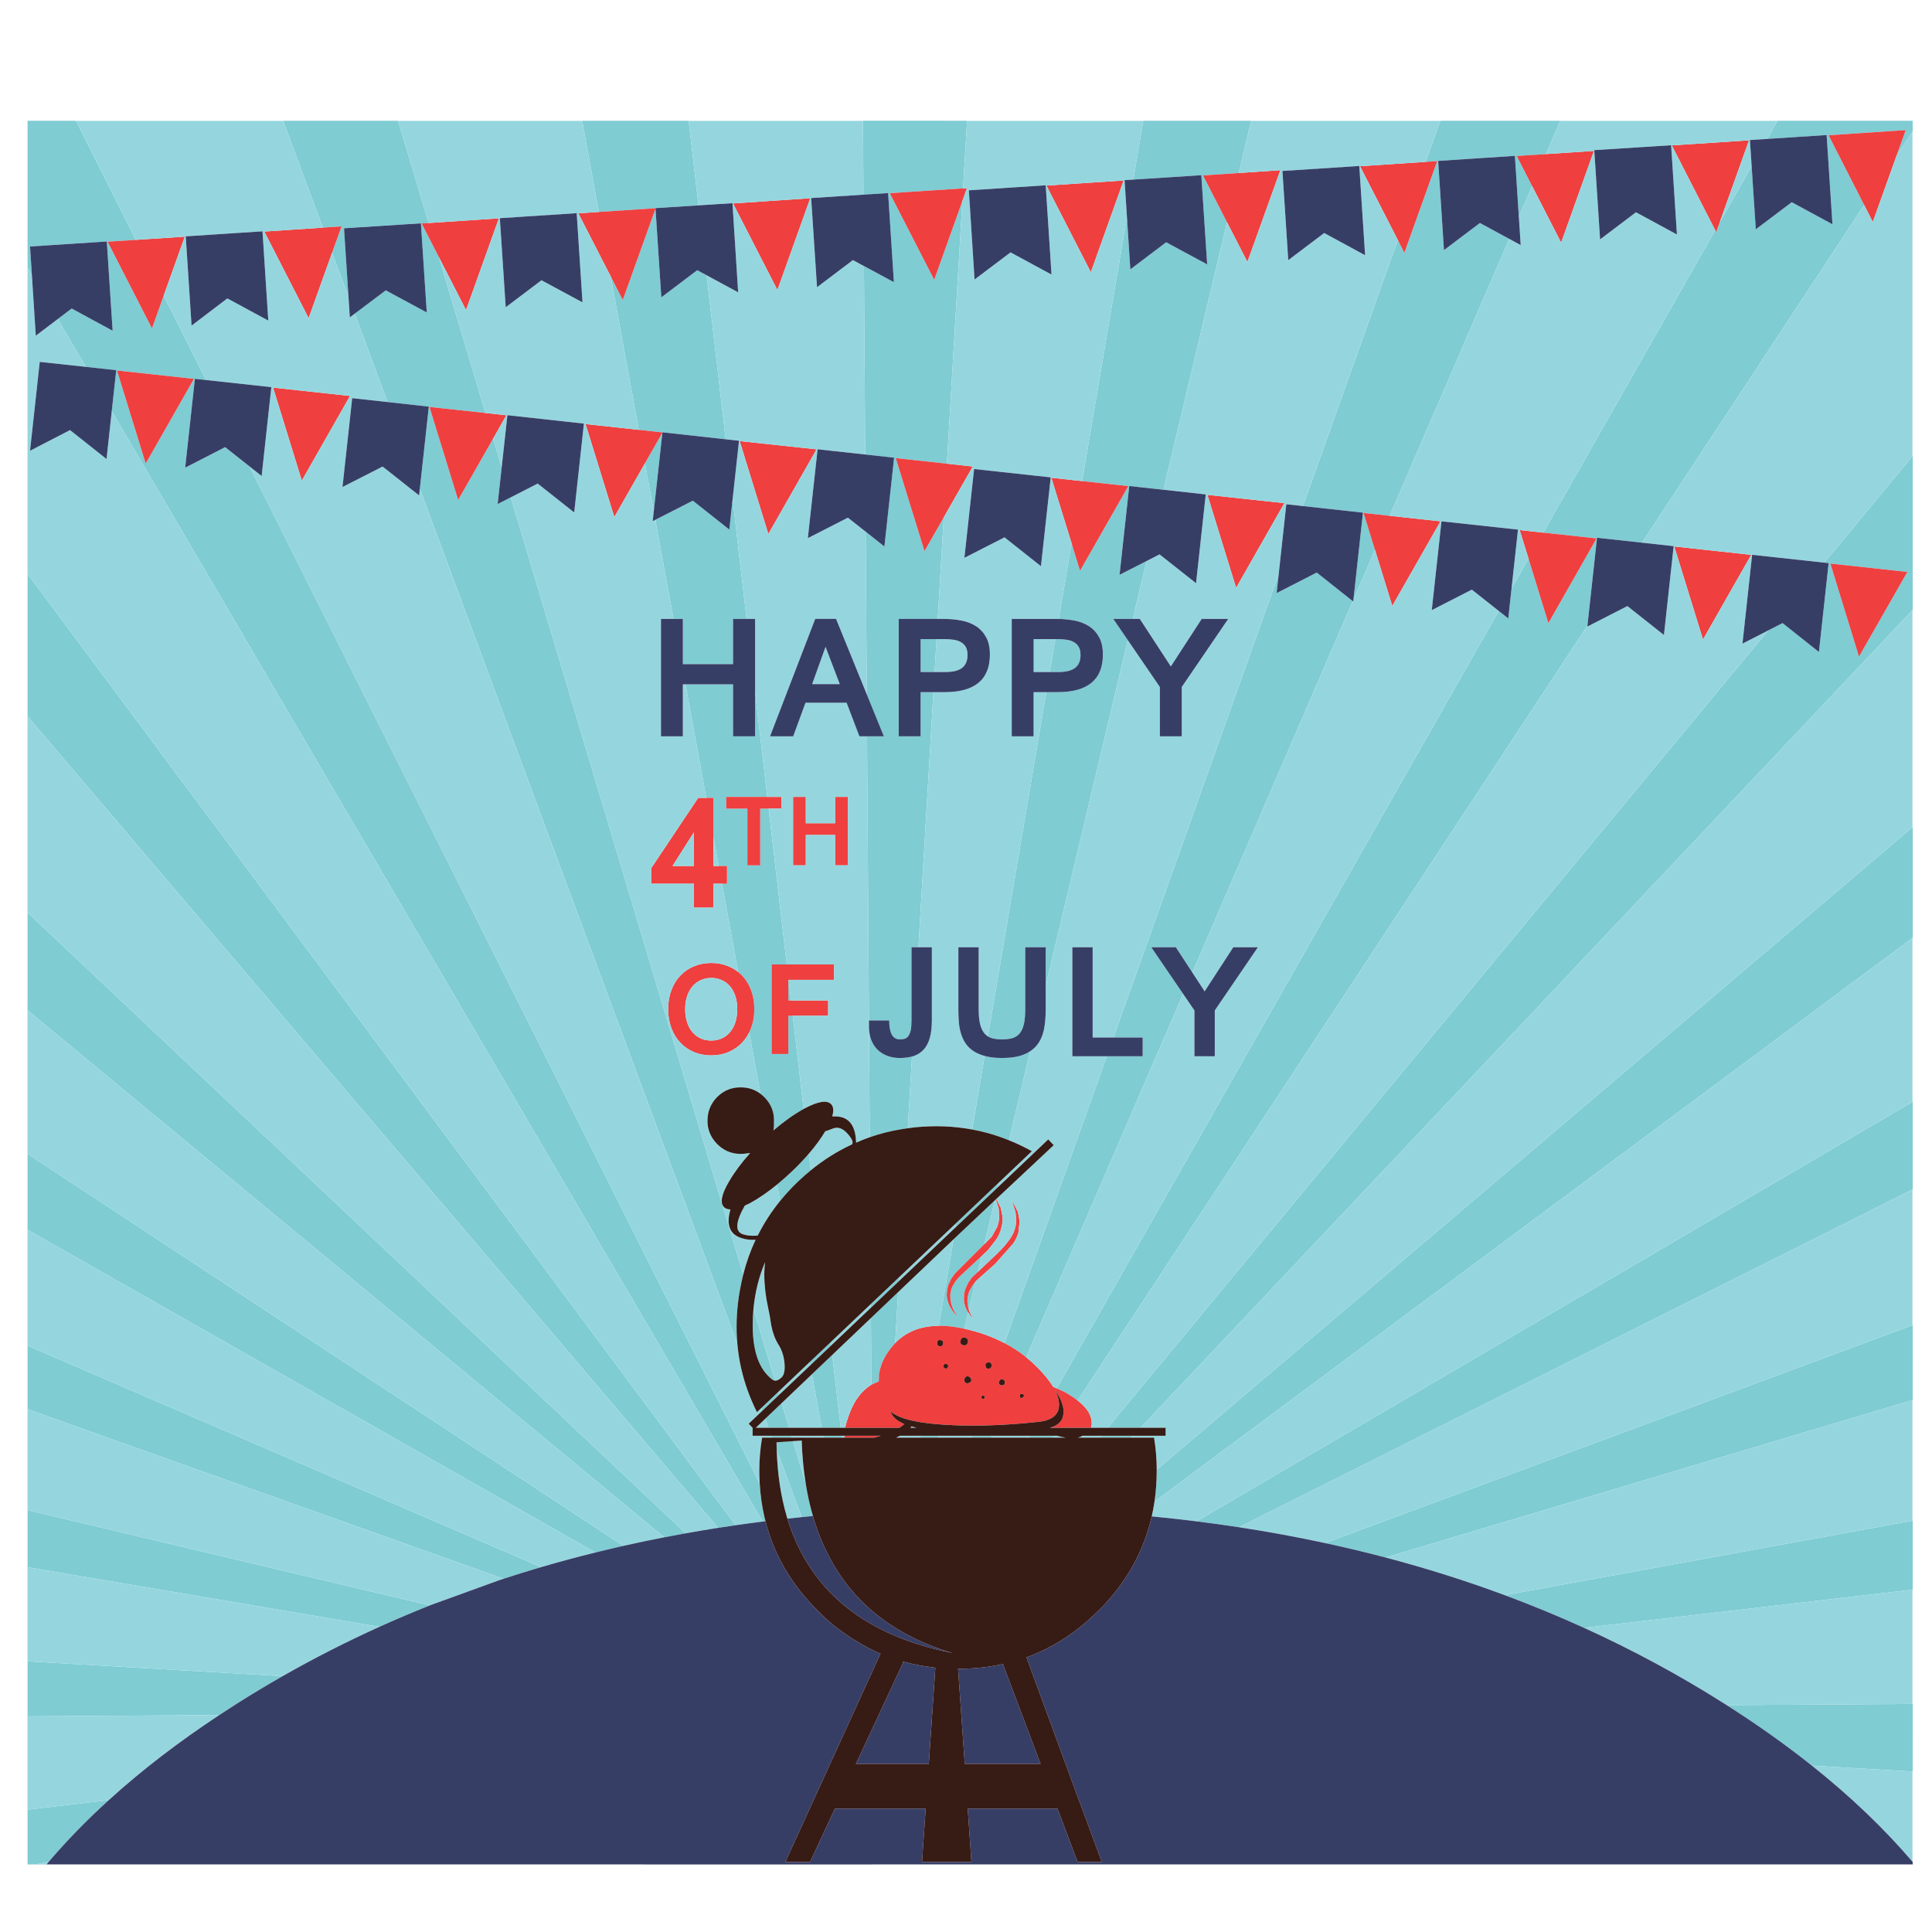 <?xml version="1.0" encoding="utf-8"?>
<!-- Generator: Adobe Illustrator 16.0.0, SVG Export Plug-In . SVG Version: 6.00 Build 0)  -->
<!DOCTYPE svg PUBLIC "-//W3C//DTD SVG 1.1//EN" "http://www.w3.org/Graphics/SVG/1.1/DTD/svg11.dtd">
<svg version="1.1" id="Layer_1" xmlns="http://www.w3.org/2000/svg" xmlns:xlink="http://www.w3.org/1999/xlink" x="0px" y="0px"
	 width="300px" height="300px" viewBox="0 0 300 300" enable-background="new 0 0 300 300" xml:space="preserve">
<g>
	<path fill-rule="evenodd" clip-rule="evenodd" fill="#7FCCD3" d="M289.464,31.829l-34.5,52.438l-6.978-0.767l-1.489,13.637
		l-79.171,120.329c-0.467-0.362-1.007-0.723-1.62-1.081c-0.165-0.094-0.328-0.185-0.491-0.272l-1.126-0.517l68.641-120.728
		l1.476,1.169l0.508-4.661l2.635-4.63l3.086,10.009l7.474-13.132v-0.018l-8.266-0.898l26.699-46.954l0.148,0.289l0.53-1.48
		l4.976-8.752l0.645,9.794l5.581-4.205l6.324,3.425l-0.903-13.859l-9.232,0.604l1.595-2.804l0.008-0.017h20.991v1.621l-0.035,0.057
		l-2.475,3.759l1.424-3.965v-0.018l-11.977,0.798L289.464,31.829z M296.968,94.736L177.099,221.702h-5.081L274.566,97.895
		l2.226-1.139l5.651,4.486l1.506-13.798l-0.666-0.075l13.685-16.519l0.044-0.052v23.89L296.968,94.736z M296.162,88.828V88.81
		l-11.941-1.296l4.442,14.447L296.162,88.828z M296.968,145.649l-117.701,87.524c0.234-1.583,0.35-3.213,0.35-4.893
		c0-0.018,0-0.035,0-0.053l117.352-99.771l0.044-0.04v17.198L296.968,145.649z M240.045,23.927l-4.525,0.298l2.383,4.657
		l-2.059,4.761l-0.613-9.444l-11.914,0.789l0.901,13.851l5.581-4.214l4.556,2.471l-18.577,42.997l-4.043-0.438l1.766,5.716
		l-3.334,7.723l1.472-13.492l-9.309-1.021l14.728-41.307l1.012,1.976l5.099-14.228l-1.783,0.114l2.27-6.369l0.004-0.017h18.626
		l-0.009,0.017L240.045,23.927z M175.902,96.107h-3.031l2.252,3.29l-12.748,53.668v-5.979h-3.179v9.672
		c0,0.957-0.076,1.74-0.228,2.347c-0.152,0.597-0.377,1.066-0.676,1.411c-0.309,0.339-0.686,0.572-1.13,0.701
		c-0.455,0.117-0.979,0.175-1.567,0.175c-0.578,0-1.09-0.058-1.534-0.175c-0.237-0.067-0.455-0.162-0.652-0.285l9.067-53.454h1.766
		c2.324,0,4.073-0.485,5.248-1.454c1.18-0.976,1.769-2.436,1.769-4.38c0-1.104-0.198-2.009-0.595-2.716
		c-0.397-0.718-0.92-1.285-1.569-1.7c-0.665-0.426-1.431-0.718-2.294-0.875c-0.769-0.146-1.567-0.226-2.396-0.241l1.993-11.744
		l1.313,4.258l7.491-13.142l-7.167-0.78l6.956-41l0.525,8.122l5.563-4.205l6.369,3.434l-0.911-13.851l-10.557,0.683l1.546-9.12
		l0.005-0.017h16.742l-0.005,0.017l-1.923,8.1l-5.546,0.373l3.728,7.271l-9.864,41.54l-5.313-0.583l-1.507,13.79l4.192-2.138
		L175.902,96.107z M159.958,163.246l-3.281,13.815c-1.055-0.426-2.127-0.792-3.219-1.1c-0.826-0.228-1.659-0.42-2.501-0.573
		l1.94-11.424c0.738,0.213,1.637,0.319,2.699,0.319c1.343,0,2.455-0.173,3.337-0.518
		C159.308,163.621,159.649,163.447,159.958,163.246z M140.96,175.19c-0.328,0.047-0.654,0.097-0.977,0.149
		c-1.716,0.28-3.36,0.696-4.932,1.249l-0.114-16.834c0.031,0.605,0.139,1.16,0.324,1.664c0.222,0.603,0.543,1.116,0.964,1.542
		c0.42,0.42,0.926,0.745,1.515,0.973c0.578,0.233,1.235,0.351,1.972,0.351c0.709,0,1.342-0.075,1.901-0.224L140.96,175.19z
		 M171.868,164.013h5.567v-2.908h-4.528l25.646-71.936l-0.319,2.926l6.228-3.189l5.594,4.438l-24.911,57.667l-2.558-3.924h-3.819
		l4.945,7.24l-24.373,56.429c-1.038-0.832-2.156-1.564-3.354-2.195L171.868,164.013z M148.495,189.896l6.631-6.295l-0.18,0.75
		l-6.57,6.233L148.495,189.896z M150.33,203.79l-0.604,2.532c-0.147-0.03-0.297-0.062-0.447-0.092
		c-1.247-0.247-2.413-0.366-3.495-0.359l2.282-13.435l6.395-6.036l-1.612,6.79l-4.542,4.542l-0.578,0.807l-0.429,0.876
		c-0.164,0.449-0.26,1.039-0.289,1.77c0.087,0.864,0.396,1.661,0.929,2.392c0.257,0.351,0.479,0.593,0.666,0.728l-0.5-0.807
		c-0.368-0.706-0.552-1.483-0.552-2.331c0.041-0.578,0.166-1.065,0.376-1.462l0.429-0.736l0.587-0.691l3.456-3.212l-0.582,2.449
		l-0.876,0.832l-0.57,0.797l-0.42,0.886c-0.21,0.549-0.301,1.142-0.271,1.778C149.715,202.494,149.931,203.155,150.33,203.79z
		 M150.43,203.361c-0.164-0.508-0.232-1.032-0.206-1.572c0.042-0.59,0.167-1.081,0.377-1.472l0.43-0.728l0.425-0.548L150.43,203.361
		z M150.163,18.767L149.55,29.25l-11.389,0.749l6.903,13.448l4.367-12.212l-2.399,40.769l-7.942-0.863l4.468,14.438l2.983-5.23
		l-0.929,15.761h-6.058v18.231h3.4v-6.859h1.989l-2.331,39.608h-1.078v11.424c0,0.607-0.041,1.101-0.123,1.48
		c-0.081,0.362-0.199,0.65-0.35,0.867c-0.158,0.216-0.348,0.362-0.569,0.438c-0.228,0.064-0.488,0.097-0.78,0.097
		c-1.092,0-1.639-0.979-1.639-2.935h-3.145l-0.293-44.12h2.615l-2.659-6.526l-0.167-25.244l2.904,2.3l1.507-13.798l-4.49-0.495
		l-0.193-29.261l4.648,2.501l-0.894-13.833l-3.829,0.246l-0.074-11.459L134,18.741l16.163,0.009V18.767z M163.006,104.351
		l0.868-5.107h0.368c0.473,0,0.926,0.032,1.357,0.097c0.421,0.052,0.798,0.172,1.131,0.359c0.32,0.175,0.578,0.424,0.771,0.745
		c0.188,0.315,0.28,0.736,0.28,1.262c0,0.432-0.064,0.812-0.192,1.138c-0.129,0.327-0.333,0.604-0.613,0.833
		c-0.275,0.222-0.628,0.391-1.061,0.508c-0.444,0.111-0.978,0.166-1.604,0.166H163.006z M145.125,104.351h-2.172v-5.107h2.475
		L145.125,104.351z M139.563,198.95l-4.332,4.113l-0.004-0.579l4.372-4.147L139.563,198.95z M138.998,208.561
		c-0.13,0.139-0.257,0.282-0.381,0.43c-0.35,0.421-0.66,0.844-0.929,1.271c-0.642,1.021-1.043,2.088-1.2,3.197l-0.027,1.061
		l-1.152,0.495l-0.07-10.352l4.223-4.024L138.998,208.561z M170.742,223.244l0.246-0.298h4.937l-0.281,0.298H170.742z
		 M159.739,223.244l0.171-0.298h3.811l-0.196,0.298H159.739z M150.751,223.244l0.104-0.298h3.22l-0.127,0.298H150.751z
		 M142.887,222.946h2.891l-0.069,0.298h-2.874L142.887,222.946z M130.724,223.244h-2.847l-0.053-0.298h2.864L130.724,223.244z
		 M122.978,223.244h-3.061l-0.11-0.298h3.083L122.978,223.244z M121.371,217.879l1.147,3.823h-3.175l-0.518-1.397L121.371,217.879z
		 M38.713,72.401l79.254,157.965c0.104,1.775,0.343,3.486,0.719,5.135c0.055,0.239,0.113,0.477,0.175,0.714
		c-0.14,0.017-0.278,0.034-0.417,0.053L17.354,63.837l0.696-6.355l-4.723-0.513L8.974,49.54l2.156-1.634l6.359,3.452l-0.902-13.859
		l-11.923,0.78l0.284,4.397l-0.652-1.112V18.767V18.75h7.5l0.008,0.017l9.269,18.481l-4.363,0.284l6.886,13.457l1.822-5.085
		l6.575,13.106l-1.73-0.188L28.756,72.62l6.203-3.189L38.713,72.401z M185.803,236.231l111.165-65.123l0.044-0.026v13.597
		l-0.044,0.021l-104.568,52.447C190.219,236.813,188.021,236.509,185.803,236.231z M124.495,235.579l-3.89-10.482
		c-0.014-0.374-0.022-0.752-0.026-1.134l2.563-0.181l1.971,6.593c0.282,1.76,0.654,3.438,1.117,5.033
		C125.648,235.464,125.071,235.521,124.495,235.579z M205.768,239.604l91.2-33.82l0.044-0.019l-0.009,11.626l-0.035,0.014
		l-81.812,24.442C212.068,241.035,208.939,240.287,205.768,239.604z M233.676,247.7l63.292-11.561l0.044-0.009v10.706l-0.044,0.004
		l-50.987,5.931C241.967,250.947,237.865,249.257,233.676,247.7z M296.968,264.586h0.044l-0.009,10.495h-0.035l-15.615-0.915
		c-4.053-3.227-8.465-6.359-13.233-9.396L296.968,264.586z M106.933,18.767l1.529,13.124l-6.685,0.429v0.017l-8.783,0.574
		l-2.593-14.144l-0.004-0.017h16.531L106.933,18.767z M109.723,42.746l2.961,25.467l-9.829-1.086v0.018l-3.658-0.399L94.83,42.92
		l1.875,3.654l5.082-14.167l0.902,13.764l5.58-4.214L109.723,42.746z M102.855,67.197l-1.341,12.191l-1.367-7.447L102.855,67.197z
		 M101.761,80.715l5.816-2.97l5.668,4.485l0.517-4.744l2.169,18.621h-2.107v7.018h-7.789v-7.018h-1.455L101.761,80.715z
		 M123.101,157.73l1.682,14.474c-1.49,0.825-3.053,1.935-4.688,3.328c0.03-0.21,0.056-0.426,0.079-0.647c0-0.135,0-0.266,0-0.395
		c0-0.117,0.003-0.234,0.009-0.351c0.046-1.419-0.42-2.646-1.402-3.68c-0.218-0.229-0.448-0.434-0.687-0.613l-1.752-9.563
		c0.104-0.215,0.199-0.438,0.285-0.67c0.333-0.883,0.499-1.854,0.499-2.917c0-1.069-0.167-2.048-0.499-2.935
		c-0.333-0.882-0.795-1.636-1.384-2.261c-0.193-0.202-0.398-0.391-0.613-0.565l-2.515-13.715h0.771v-2.751h-1.275l-0.828-4.511
		v-6.072h-1.113l-3.228-17.626h7.38v8.077h3.425v-6.899l1.897,16.3h-6.382v1.822h3.294v8.804h1.989v-8.804h1.31l2.816,24.197h-2.356
		v13.902h2.593v-5.931H123.101z M122.825,155.356h-0.417v-3.206h0.044L122.825,155.356z M61.815,18.767l4.744,15.866l-1.086,0.07
		l2.659,5.187l7.254,24.241l-8.695-0.938l4.45,14.438l5.433-9.528l1.331,4.446l-0.631,5.72l2.033-1.038l36.098,120.688
		c-0.164,0.655-0.309,1.319-0.434,1.994c-0.098,0.484-0.184,0.974-0.253,1.471c-0.361,2.469-0.437,4.886-0.228,7.25L65.192,75.896
		l1.393-12.755l-6.396-0.709l-5.099-13.729l4.81-3.618l6.369,3.435l-0.911-13.842l-11.941,0.771l0.692,10.613l-2.537-6.833
		l1.451-4.043v-0.026l-2.891,0.188l-6.159-16.58l-0.009-0.017h17.846L61.815,18.767z M16.886,279.523
		c-3.427,3.114-6.538,6.31-9.335,9.589l-0.013,0.004l-2.094,0.386H4.296v-8.507l12.58-1.472H16.886z M58.916,252.61l-54.619-9.251
		v-8.858l62.442,14.789c-2.642,1.052-5.249,2.159-7.818,3.32H58.916z M34.052,266.308h-0.018l-29.738,0.206v-8.542l39.572,2.3h0.013
		c-2.427,1.384-4.817,2.821-7.171,4.314C35.812,265.157,34.925,265.73,34.052,266.308z M84.015,243.347
		c-1.957,0.572-3.897,1.173-5.821,1.8L4.296,218.82v-9.856L84.015,243.347z M103.149,238.711L4.296,156.882l0.008-15.157
		l102.165,96.365C105.357,238.29,104.251,238.496,103.149,238.711z M96.788,240.043c-1.45,0.327-2.892,0.669-4.323,1.024
		L4.296,190.961v-11.775L96.788,240.043z M114.227,236.836c-0.909,0.131-1.814,0.268-2.716,0.408L4.296,111.237V89.143
		L114.227,236.836z M18.165,57.534l4.459,14.446l7.49-13.15L18.165,57.534z M125.892,181.727c-0.682,0.553-1.346,1.141-1.994,1.761
		c-0.997,0.954-1.917,1.948-2.759,2.983l-0.464-2.549c0.764-0.627,1.544-1.318,2.339-2.072c0.958-0.918,1.816-1.818,2.575-2.703
		L125.892,181.727z M120.329,214.387c-0.052-0.006-0.104-0.018-0.154-0.035c-0.21-0.058-0.552-0.339-1.025-0.841
		c-1.693-1.781-2.441-4.804-2.242-9.067c0.021-0.405,0.051-0.805,0.087-1.2L120.329,214.387z M120.985,216.586l-2.62,2.483
		l-0.158-0.429l2.642-2.51L120.985,216.586z M129.226,210.392l1.318,11.311h-2.949l-1.524-8.306L129.226,210.392z M129.054,208.929
		l-3.237,3.07l-0.092-0.499l3.268-3.097L129.054,208.929z M135.034,289.507l0.78-0.005v0.018L135.034,289.507z"/>
	<path fill-rule="evenodd" clip-rule="evenodd" fill="#EF3F3F" d="M294.493,24.186l-3.685,10.281l-1.345-2.638l-5.523-10.828
		l11.977-0.798v0.018L294.493,24.186z M266.341,35.754l-6.746-13.176l11.993-0.789l-4.568,12.773l-0.53,1.48L266.341,35.754z
		 M237.348,86.747l-1.373-4.438l3.667,0.399l8.266,0.898v0.018l-7.474,13.132L237.348,86.747z M139.659,221.702h-8.428
		c0.134-0.647,0.382-1.438,0.744-2.374c0.736-1.928,1.837-3.361,3.303-4.302l0.03-0.013l1.152-0.495l0.027-1.061
		c0.157-1.109,0.558-2.176,1.2-3.197c0.269-0.427,0.579-0.85,0.929-1.271c0.124-0.147,0.25-0.291,0.381-0.43
		c1.067-1.12,2.365-1.892,3.895-2.313c0.887-0.243,1.851-0.369,2.892-0.377c1.082-0.007,2.248,0.112,3.495,0.359
		c0.15,0.03,0.3,0.062,0.447,0.092c2.286,0.498,4.373,1.244,6.26,2.238c1.198,0.631,2.316,1.363,3.354,2.195
		c1.185,0.948,2.264,2.026,3.237,3.237c0.157,0.204,0.307,0.4,0.447,0.586c0.181,0.263,0.351,0.518,0.508,0.762l0.557,0.255
		l1.126,0.517c0.163,0.088,0.326,0.179,0.491,0.272c0.613,0.358,1.153,0.719,1.62,1.081c1.259,0.977,1.971,1.959,2.137,2.948
		c0.093,0.511,0.082,0.94-0.03,1.288h-6.403c1.289-0.346,1.989-1.062,2.098-2.146c0.028-0.239,0.028-0.485,0-0.735
		c-0.03-0.316-0.114-0.651-0.254-1.008c-0.141-0.415-0.345-0.842-0.613-1.279c-0.11-0.192-0.235-0.386-0.372-0.583
		c-0.031-0.042-0.062-0.084-0.092-0.127c0.025,0.051,0.053,0.102,0.078,0.153c0.079,0.161,0.152,0.322,0.219,0.486
		c0.164,0.397,0.271,0.779,0.324,1.148c0.041,0.28,0.047,0.552,0.018,0.814c-0.018,0.146-0.04,0.277-0.07,0.395
		c-0.299,1.104-1.306,1.755-3.022,1.952c-0.069,0.009-0.139,0.016-0.21,0.023c-2.198,0.234-4.311,0.396-6.338,0.486
		c-0.591,0.026-1.174,0.047-1.748,0.061c-0.175,0-0.351,0-0.526,0c-0.216,0-0.432,0.006-0.647,0.018c-0.153,0-0.304,0-0.452,0
		c-0.016,0-0.031,0-0.048,0c-0.181,0-0.368,0-0.561,0c-0.135,0-0.266,0-0.395,0c-0.227,0-0.447-0.006-0.657-0.018
		c-0.216,0-0.429,0-0.64,0c-0.66-0.017-1.314-0.047-1.962-0.088c-0.33-0.017-0.651-0.035-0.964-0.057
		c-1.088-0.075-2.074-0.18-2.957-0.311c-2.336-0.354-3.959-0.904-4.867-1.656c-0.042-0.034-0.083-0.068-0.122-0.104
		c0.038,0.081,0.076,0.162,0.114,0.245c0.021,0.044,0.041,0.088,0.061,0.131c0.298,0.643,0.967,1.184,2.006,1.621
		C140.212,221.323,139.955,221.516,139.659,221.702z M296.162,88.828l-7.499,13.132l-4.442-14.447l11.941,1.296V88.828z
		 M271.93,86.155l-7.49,13.15l-4.46-14.447L271.93,86.155z M221.384,25.136l1.783-0.114l-5.099,14.228l-1.012-1.976l-5.874-11.463
		L221.384,25.136z M192.347,26.867l6.439-0.434l0.017,0.027l-5.107,14.218l-3.167-6.167l-3.728-7.271L192.347,26.867z
		 M215.777,80.092l7.906,0.859l-7.49,13.142l-2.693-8.722l-1.766-5.716L215.777,80.092z M240.045,23.927l7.45-0.491v0.026
		l-5.081,14.219l-4.512-8.8l-2.383-4.657L240.045,23.927z M152.401,195.064l-3.456,3.212l-0.587,0.691l-0.429,0.736
		c-0.21,0.396-0.336,0.884-0.376,1.462c0,0.848,0.184,1.625,0.552,2.331l0.5,0.807c-0.187-0.135-0.409-0.377-0.666-0.728
		c-0.532-0.73-0.841-1.527-0.929-2.392c0.029-0.73,0.125-1.32,0.289-1.77l0.429-0.876l0.578-0.807l4.542-4.542l1.127-1.126
		l0.857-1.533c0.206-0.549,0.311-1.057,0.316-1.524l-0.079-1.331l-0.438-1.438l0.069-0.065l0.71,1.389l0.28,1.437
		c0.017,0.59-0.058,1.174-0.228,1.753c-0.136,0.601-0.402,1.19-0.807,1.77l-1.262,1.62L152.401,195.064z M151.456,199.042
		l-0.425,0.548l-0.43,0.728c-0.21,0.391-0.335,0.882-0.377,1.472c-0.027,0.54,0.042,1.064,0.206,1.572
		c0.081,0.251,0.185,0.497,0.312,0.74l0.369,0.578h-0.063l-0.438-0.481c-0.103-0.135-0.196-0.271-0.28-0.408
		c-0.399-0.635-0.615-1.296-0.648-1.983c-0.03-0.637,0.061-1.229,0.271-1.778l0.42-0.886l0.57-0.797l0.876-0.832l2.085-1.979
		c1.145-1.022,2.045-1.975,2.698-2.856c0.403-0.526,0.695-1.039,0.876-1.542c0.193-0.554,0.298-1.061,0.315-1.516l-0.097-1.34
		l-0.587-1.954l0.946,1.84l0.281,1.445l-0.193,1.761c-0.164,0.613-0.444,1.201-0.84,1.761l-2.734,3.084l-2.988,2.664
		L151.456,199.042z M199.425,78.148l-7.481,13.132l-4.459-14.438l11.94,1.288V78.148z M166.397,84.368l-3.146-10.18l4.783,0.517
		l7.167,0.78l-7.491,13.142L166.397,84.368z M169.384,42.272l-6.894-13.456l11.984-0.789L169.384,42.272z M147.032,72.002
		l4.007,0.434v0.026l-4.498,7.884l-2.983,5.23l-4.468-14.438L147.032,72.002z M149.55,29.25l0.595-0.04v0.018l-0.714,2.006
		l-4.367,12.212l-6.903-13.448L149.55,29.25z M149.856,207.711c-0.196-0.042-0.354-0.023-0.473,0.058
		c-0.11,0.074-0.186,0.2-0.228,0.381c-0.044,0.192-0.036,0.349,0.026,0.469c0.067,0.132,0.199,0.222,0.395,0.267
		c0.385,0.095,0.625-0.061,0.718-0.465C150.376,208.041,150.23,207.805,149.856,207.711z M158.758,216.463
		c-0.228-0.053-0.368,0.029-0.42,0.245c-0.042,0.205,0.049,0.336,0.271,0.396l0.377-0.255
		C159.032,216.633,158.957,216.505,158.758,216.463z M155.113,214.772c0.017,0.175,0.132,0.283,0.341,0.324
		c0.229,0.053,0.396,0.003,0.5-0.149c0.034-0.052,0.064-0.122,0.088-0.21l-0.062-0.368l-0.307-0.219l-0.332,0.07l-0.212,0.298
		C155.106,214.611,155.102,214.696,155.113,214.772z M152.6,217.217c0.157,0.018,0.254-0.05,0.288-0.202
		c0.041-0.157-0.029-0.256-0.21-0.298c-0.018-0.005-0.035-0.005-0.052,0c-0.123-0.005-0.199,0.057-0.229,0.185
		c-0.035,0.169,0.021,0.266,0.166,0.289C152.569,217.19,152.581,217.199,152.6,217.217z M149.813,214.019
		c-0.012,0.035-0.029,0.073-0.053,0.113c-0.082,0.363,0.058,0.588,0.421,0.676l0.403-0.088l0.263-0.342l-0.096-0.394l-0.334-0.255
		C150.114,213.654,149.912,213.75,149.813,214.019z M146.773,212.494c0.251,0.054,0.4-0.043,0.447-0.289
		c0.052-0.222-0.041-0.358-0.281-0.411c-0.228-0.053-0.368,0.029-0.421,0.244C146.466,212.29,146.551,212.442,146.773,212.494z
		 M153.01,211.899l0.063,0.411c0.076,0.117,0.184,0.193,0.323,0.228l0.395-0.062l0.228-0.342l-0.052-0.358l-0.325-0.263
		c-0.14-0.023-0.271,0.012-0.395,0.105C153.118,211.683,153.04,211.776,153.01,211.899z M146.449,208.666
		c0.076-0.314-0.043-0.505-0.359-0.568c-0.321-0.077-0.514,0.039-0.579,0.35l0.044,0.377c0.07,0.104,0.172,0.175,0.307,0.21
		C146.183,209.11,146.379,208.987,146.449,208.666z M131.126,222.946h5.637c-0.019,0.006-0.038,0.011-0.057,0.018
		c-0.322,0.102-0.63,0.195-0.924,0.28h-4.599C131.157,223.153,131.138,223.055,131.126,222.946z M125.817,30.779l-5.099,14.253
		l-6.895-13.439L125.817,30.779z M101.787,32.408l-5.082,14.167L94.83,42.92l-5.028-9.794l3.193-0.215l8.783-0.574L101.787,32.408z
		 M100.148,71.94l-4.757,8.346l-4.468-14.438l8.274,0.898l3.658,0.399v0.052L100.148,71.94z M119.356,125.562h-1.31v8.804h-1.989
		v-8.804h-3.294v-1.822h6.382h2.212v1.822H119.356z M122.453,152.15h-0.044v3.206h0.417h5.769v2.374h-5.493h-0.692v5.931h-2.593
		v-13.902h2.356h7.342v2.392H122.453z M126.798,69.773l-7.49,13.149l-4.451-14.429L126.798,69.773z M68.132,39.89l-2.659-5.187
		l1.086-0.07l10.908-0.727l-5.099,14.245L68.132,39.89z M51.573,39.228l-3.648,10.176l-6.886-13.448l9.094-0.609l2.891-0.188v0.026
		L51.573,39.228z M75.386,64.131l3.246,0.35l-2.058,3.623l-5.433,9.528l-4.45-14.438L75.386,64.131z M21.073,37.249l7.623-0.504
		l-3.277,9.16l-1.822,5.085L16.71,37.533L21.073,37.249z M42.406,60.188l11.932,1.297v0.017l-7.473,13.132L42.406,60.188z
		 M111.611,134.471h1.275v2.751h-0.771h-1.332v3.715h-3.022v-3.715h-6.649v-2.4l7.306-10.934h1.252h1.113v6.072v4.511H111.611z
		 M114.63,150.937c0.215,0.174,0.42,0.363,0.613,0.565c0.589,0.625,1.051,1.379,1.384,2.261c0.333,0.887,0.499,1.865,0.499,2.935
		c0,1.063-0.167,2.034-0.499,2.917c-0.086,0.231-0.181,0.455-0.285,0.67c-0.292,0.601-0.655,1.135-1.09,1.6
		c-0.59,0.631-1.294,1.121-2.111,1.472s-1.717,0.525-2.699,0.525c-0.987,0-1.886-0.173-2.699-0.517
		c-0.823-0.35-1.53-0.841-2.119-1.472c-0.59-0.631-1.049-1.385-1.376-2.261c-0.333-0.888-0.5-1.866-0.5-2.935
		c0-1.08,0.17-2.062,0.509-2.943c0.327-0.888,0.792-1.645,1.393-2.27c0.596-0.625,1.3-1.104,2.111-1.437
		c0.817-0.344,1.711-0.517,2.681-0.517c0.964,0,1.857,0.172,2.681,0.517C113.676,150.28,114.178,150.577,114.63,150.937z
		 M114.174,154.646c-0.204-0.602-0.485-1.109-0.841-1.524c-0.356-0.414-0.78-0.727-1.271-0.938c-0.49-0.222-1.025-0.332-1.603-0.332
		c-0.59,0-1.13,0.11-1.621,0.332c-0.502,0.217-0.932,0.535-1.288,0.955c-0.362,0.415-0.645,0.924-0.85,1.525
		c-0.204,0.601-0.306,1.279-0.306,2.032c0,0.765,0.103,1.451,0.306,2.059c0.193,0.602,0.47,1.112,0.833,1.533
		c0.356,0.414,0.783,0.735,1.279,0.964c0.496,0.216,1.034,0.323,1.612,0.323c0.59,0,1.136-0.107,1.638-0.323
		c0.497-0.229,0.923-0.55,1.279-0.964c0.362-0.421,0.643-0.932,0.841-1.533c0.199-0.607,0.298-1.294,0.298-2.059
		C114.48,155.927,114.379,155.243,114.174,154.646z M107.761,134.471v-5.248l-3.329,5.248H107.761z M129.672,123.739h1.997v10.626
		h-1.997v-4.713h-4.547v4.713h-1.979v-10.626h1.979v4.091h4.547V123.739z M18.165,57.534l11.95,1.296l-7.49,13.15L18.165,57.534z"/>
	<path fill-rule="evenodd" clip-rule="evenodd" fill="#95D6DE" d="M283.283,87.369l-11.213-1.222l-1.499,13.798l3.995-2.05
		L172.018,221.702h-2.585c0.112-0.348,0.123-0.777,0.03-1.288c-0.166-0.989-0.878-1.972-2.137-2.948l79.171-120.329l-0.018,0.162
		l6.221-3.189l5.677,4.494l1.506-13.798l-4.919-0.539l34.5-52.438l1.345,2.638l3.685-10.281l2.475-3.759V70.85L283.283,87.369z
		 M276.004,18.767l-1.595,2.804l-2.681,0.175l0.267,4.065l-4.976,8.752l4.568-12.773l-11.993,0.789l6.746,13.176l-26.699,46.954
		l-3.667-0.399l1.373,4.438l-2.635,4.63l1-9.137l-11.88-1.288l-1.508,13.79l6.221-3.18l4.184,3.307l-68.641,120.728l-0.557-0.255
		c-0.157-0.244-0.327-0.499-0.508-0.762c-0.141-0.186-0.29-0.382-0.447-0.586c-0.974-1.211-2.053-2.289-3.237-3.237l24.373-56.429
		l1.757,2.571v7.114h3.162v-7.114l6.693-9.812h-3.82l-4.45,6.851l-1.91-2.927l24.911-57.667l0.076,0.057l0.034-0.307l3.334-7.723
		l2.693,8.722l7.49-13.142l-7.906-0.859l18.577-42.997l1.778,0.963l-0.289-4.416l2.059-4.761l4.512,8.8l5.081-14.219v-0.026
		l-7.45,0.491l2.229-5.16H276.004z M254.031,32.96l6.36,3.452l-0.902-13.86l-11.933,0.762l0.902,13.86L254.031,32.96z
		 M153.409,160.933c-0.182-0.112-0.347-0.248-0.495-0.407c-0.304-0.344-0.537-0.815-0.7-1.41c-0.164-0.607-0.245-1.394-0.245-2.356
		v-9.672h-3.155v9.698c0,0.571,0.02,1.153,0.062,1.743c0.035,0.59,0.125,1.162,0.272,1.717s0.365,1.081,0.657,1.577
		c0.292,0.483,0.689,0.91,1.191,1.279c0.502,0.361,1.13,0.648,1.883,0.858c0.006,0.002,0.012,0.003,0.018,0.005l-1.94,11.424
		c-2.842-0.528-5.777-0.644-8.809-0.347c-0.4,0.045-0.795,0.095-1.188,0.148l0.653-11.13c0.096-0.026,0.189-0.054,0.28-0.083
		c0.62-0.217,1.14-0.558,1.56-1.025c0.42-0.473,0.733-1.08,0.938-1.822c0.204-0.747,0.306-1.652,0.306-2.715v-11.328h-2.084
		l2.331-39.608h1.751c2.325,0,4.074-0.485,5.248-1.454c1.181-0.976,1.771-2.436,1.771-4.38c0-1.104-0.199-2.009-0.597-2.716
		c-0.396-0.718-0.92-1.285-1.567-1.7c-0.666-0.426-1.431-0.718-2.296-0.875c-0.864-0.164-1.766-0.246-2.707-0.246h-0.933
		l0.929-15.761l4.498-7.884v-0.026l-4.007-0.434l2.399-40.769l0.714-2.006V29.21l-0.595,0.04l0.613-10.482h27.364l-1.546,9.12
		l-1.357,0.088l0.367,5.729l-6.956,41l-4.783-0.517l3.146,10.18l-1.993,11.744c-0.104-0.003-0.207-0.004-0.312-0.004h-6.991v18.231
		h3.4v-6.859h1.975L153.409,160.933z M163.006,104.351h-2.504v-5.107h3.372L163.006,104.351z M168.057,222.946h2.932l-0.246,0.298
		h-3.399C167.626,223.181,167.864,223.082,168.057,222.946z M175.925,222.946h5.068v-1.244h-3.895L296.968,94.736v33.721
		l-117.352,99.771c-0.002-1.618-0.14-3.28-0.41-4.984h-3.563L175.925,222.946z M271.93,86.155l-11.95-1.297l4.46,14.447
		L271.93,86.155z M296.968,171.108l-111.165,65.123c-2.302-0.287-4.624-0.544-6.965-0.771c0.171-0.752,0.313-1.514,0.429-2.287
		l117.701-87.524V171.108z M296.968,217.405v18.734L233.676,247.7c-5.994-2.227-12.168-4.177-18.52-5.853L296.968,217.405z
		 M192.347,26.867l1.923-8.1h29.384l-2.27,6.369l-10.201,0.675l5.874,11.463l-14.728,41.307l-2.589-0.285l-1.187,10.872
		l-25.646,71.936h-3.242v-14.018h-3.154v16.926h5.357l-15.883,44.548c-1.887-0.994-3.974-1.74-6.26-2.238l0.604-2.532
		c0.084,0.138,0.178,0.273,0.28,0.408l0.438,0.481h0.063l-0.369-0.578c-0.127-0.243-0.231-0.489-0.312-0.74l1.026-4.319l0.126-0.161
		l2.988-2.664l2.734-3.084c0.396-0.56,0.676-1.147,0.84-1.761l0.193-1.761l-0.281-1.445l-0.946-1.84l0.587,1.954l0.097,1.34
		c-0.018,0.455-0.122,0.962-0.315,1.516c-0.181,0.503-0.473,1.016-0.876,1.542c-0.653,0.882-1.554,1.834-2.698,2.856l-2.085,1.979
		l0.582-2.449l0.994-0.924l1.262-1.62c0.404-0.579,0.671-1.169,0.807-1.77c0.17-0.579,0.244-1.163,0.228-1.753l-0.28-1.437
		l-0.71-1.389l8.918-8.354l-0.849-0.894l-7.824,7.425l0.18-0.75l5.104-4.844c-1.16-0.643-2.344-1.207-3.553-1.695l3.281-13.815
		c0.408-0.269,0.759-0.585,1.052-0.951c0.513-0.642,0.873-1.426,1.077-2.348c0.192-0.928,0.288-1.982,0.288-3.162v-3.72
		l12.748-53.668l4.977,7.276v7.666h3.408v-7.666l7.209-10.565H186.6l-4.792,7.377l-4.818-7.377h-1.087l2.134-8.988l2.02-1.034
		l5.668,4.477l1.507-13.789l-6.566-0.723l9.864-41.54l3.167,6.167l5.107-14.218l-0.017-0.027L192.347,26.867z M200.039,40.397
		l5.58-4.214l6.352,3.452l-0.902-13.859l-11.933,0.771L200.039,40.397z M199.425,78.148V78.13l-11.94-1.288l4.459,14.438
		L199.425,78.148z M145.125,104.351l0.303-5.107h1.265c0.474,0,0.926,0.032,1.358,0.097c0.42,0.052,0.797,0.172,1.13,0.359
		c0.321,0.175,0.578,0.424,0.771,0.745c0.187,0.315,0.281,0.736,0.281,1.262c0,0.432-0.065,0.812-0.193,1.138
		c-0.129,0.327-0.333,0.604-0.614,0.833c-0.274,0.222-0.627,0.391-1.06,0.508c-0.444,0.111-0.979,0.166-1.604,0.166H145.125z
		 M169.384,42.272l5.091-14.245l-11.984,0.789L169.384,42.272z M108.462,31.891l-1.529-13.124h27.072l0.074,11.459l-8.122,0.526
		l0.912,13.842l5.572-4.206l1.713,0.924l0.193,29.261l-7.39-0.81l-1.516,13.798l6.22-3.18l2.764,2.186l0.167,25.244l-4.771-11.713
		h-3.233l-7.018,18.239h3.601l1.91-5.221h6.378l1.989,5.221h1.188l0.293,44.12c0,0.195,0,0.392,0,0.587c0,0.059,0,0.117,0,0.175
		c0,0.059,0,0.117,0,0.176c0,0.121,0.002,0.241,0.008,0.359l0.114,16.834c-0.722,0.253-1.428,0.533-2.12,0.845
		c-0.064-2.704-1.145-4.064-3.242-4.083c-0.163-0.005-0.319-0.005-0.464,0c0.256-0.875,0.201-1.506-0.167-1.892
		c-0.642-0.672-2.003-0.458-4.083,0.64c-0.064,0.034-0.128,0.069-0.193,0.105l-1.682-14.474h5.493v-2.374h-5.769l-0.373-3.206h7.062
		v-2.392h-7.342l-2.816-24.197h2.002v-1.822h-2.212l-1.897-16.3V96.107h-1.318l-2.169-18.621l0.99-9.045l-2.068-0.228l-2.961-25.467
		l4.897,2.646l-0.884-13.842L108.462,31.891z M79.306,77.232l4.188-2.142l5.668,4.486l1.507-13.798l-11.88-1.306l-0.885,8.078
		l-1.331-4.446l2.058-3.623l-3.246-0.35L68.132,39.89l4.236,8.261l5.099-14.245l-10.908,0.727l-4.744-15.866h28.587l2.593,14.144
		l-3.193,0.215l5.028,9.794l4.367,23.825l-8.274-0.898l4.468,14.438l4.757-8.346l1.367,7.447l-0.166,1.537l0.412-0.21l2.82,15.393
		h-1.945v18.231h3.399v-8.077h0.408l3.228,17.626h-1.252l-7.306,10.934v2.4h6.649v3.715h3.022v-3.715h1.332l2.515,13.715
		c-0.452-0.36-0.954-0.657-1.507-0.89c-0.823-0.344-1.717-0.517-2.681-0.517c-0.969,0-1.863,0.172-2.681,0.517
		c-0.812,0.333-1.516,0.813-2.111,1.437c-0.601,0.625-1.065,1.382-1.393,2.27c-0.339,0.882-0.509,1.863-0.509,2.943
		c0,1.068,0.166,2.047,0.5,2.935c0.327,0.876,0.786,1.63,1.376,2.261c0.589,0.631,1.296,1.122,2.119,1.472
		c0.813,0.344,1.711,0.517,2.699,0.517c0.981,0,1.881-0.175,2.699-0.525s1.521-0.841,2.111-1.472c0.435-0.465,0.798-0.999,1.09-1.6
		l1.752,9.563c-0.851-0.643-1.827-0.976-2.93-0.999c-1.432-0.052-2.664,0.409-3.697,1.385c-1.034,0.987-1.571,2.202-1.612,3.645
		c-0.042,1.413,0.435,2.643,1.427,3.688c0.987,1.033,2.185,1.571,3.592,1.612c0.374,0.006,0.736-0.021,1.086-0.079
		c0.175-0.018,0.35-0.038,0.525-0.062c-1.349,1.507-2.435,2.967-3.258,4.38c-1.193,2.01-1.463,3.35-0.815,4.021
		c0.234,0.233,0.569,0.354,1.007,0.359c-0.689,2.407-0.107,3.894,1.744,4.459c0.659,0.217,1.381,0.301,2.164,0.254
		c-0.808,1.719-1.449,3.522-1.924,5.41L79.306,77.232z M90.45,46.951L89.548,33.1l-11.933,0.78l0.911,13.833l5.554-4.196
		L90.45,46.951z M150.444,29.552l0.884,13.851l5.59-4.214l6.36,3.443l-0.903-13.86L150.444,29.552z M163.155,74.126l-11.896-1.297
		l-1.507,13.79l6.229-3.181l5.659,4.486L163.155,74.126z M152.848,193.19l1.612-6.79l0.172-0.162l0.438,1.438l0.079,1.331
		c-0.006,0.468-0.11,0.976-0.316,1.524l-0.857,1.533L152.848,193.19z M139.598,198.337l8.897-8.441l-0.118,0.688l-8.814,8.366
		L139.598,198.337z M135.239,204.662l0.07,10.352l-0.03,0.013c-1.466,0.94-2.567,2.374-3.303,4.302
		c-0.362,0.936-0.61,1.727-0.744,2.374h-0.688l-1.318-11.311L135.239,204.662z M135.23,203.063l-6.176,5.865l-0.061-0.525
		l6.233-5.919L135.23,203.063z M138.998,208.561l0.464-7.923l8.604-8.201l-2.282,13.435c-1.041,0.008-2.004,0.134-2.892,0.377
		C141.362,206.669,140.064,207.44,138.998,208.561z M141.376,221.702c0.058-0.068,0.111-0.14,0.158-0.21
		c0.254,0.074,0.523,0.144,0.806,0.21H141.376z M154.075,222.946h5.835l-0.171,0.298h-5.791L154.075,222.946z M163.721,222.946
		h0.421c0.496,0.134,0.958,0.233,1.388,0.298h-2.005L163.721,222.946z M145.778,222.946h5.077l-0.104,0.298h-5.042L145.778,222.946z
		 M139.747,222.946h3.14l-0.052,0.298h-3.702C139.351,223.146,139.555,223.047,139.747,222.946z M121.371,217.879l4.7-4.482
		l1.524,8.306h-5.077L121.371,217.879z M122.891,222.946h4.933l0.053,0.298h-4.898L122.891,222.946z M130.724,223.244l-0.036-0.298
		h0.438c0.011,0.108,0.03,0.207,0.057,0.298H130.724z M119.807,222.946l0.11,0.298h-1.582c-0.287,1.723-0.429,3.401-0.429,5.037
		c0,0.705,0.021,1.399,0.061,2.085L38.713,72.401l1.915,1.516l1.506-13.798L31.993,59.01l-6.575-13.106l3.277-9.16l-7.623,0.504
		l-9.269-18.481h32.17l6.159,16.58l-9.094,0.609l6.886,13.448l3.648-10.176l2.537,6.833l0.21,3.22l0.771-0.579l5.099,13.729
		l-5.502-0.604l-1.507,13.798l6.229-3.18l5.668,4.485l0.114-1.034l49.297,132.74c0.11,1.265,0.303,2.517,0.578,3.754
		c0.531,2.371,1.354,4.667,2.47,6.886l0.67-0.635l0.158,0.429l-2.116,2.011l0.613,0.622v1.244H119.807z M192.399,237.147
		L296.968,184.7v21.084l-91.2,33.82C201.393,238.662,196.936,237.843,192.399,237.147z M124.495,235.579
		c-0.745,0.075-1.489,0.155-2.23,0.236c-0.03-0.104-0.061-0.21-0.092-0.314c-0.924-3.137-1.447-6.604-1.568-10.404L124.495,235.579z
		 M296.968,246.841v17.745l-28.849,0.185c-0.097-0.062-0.193-0.123-0.29-0.185c-6.967-4.421-14.25-8.358-21.849-11.814
		L296.968,246.841z M296.968,275.081v14.005c-4.423-5.182-9.629-10.154-15.615-14.92L296.968,275.081z M125.817,30.779
		l-11.994,0.814l6.895,13.439L125.817,30.779z M8.974,49.54l4.354,7.429L6.17,56.193L4.665,69.991l6.211-3.206l5.668,4.494
		l0.811-7.442l101.09,172.431c-1.414,0.178-2.82,0.368-4.218,0.568L4.296,89.143v22.095l107.214,126.007
		c-1.692,0.265-3.372,0.547-5.042,0.846L4.305,141.725l-0.008,15.157l98.853,81.829c-2.139,0.415-4.259,0.859-6.361,1.332
		L4.296,179.186v11.775l88.168,50.106c-2.853,0.704-5.669,1.464-8.45,2.279L4.296,208.964v9.856l73.897,26.326
		c-0.239,0.077-0.477,0.158-0.713,0.24l-10.557,3.829c-0.062,0.024-0.124,0.05-0.185,0.074L4.296,234.501v8.858l54.619,9.251
		c-5.161,2.332-10.176,4.887-15.047,7.661l-39.572-2.3v8.542l29.738-0.206c-6.4,4.228-12.119,8.633-17.158,13.216l-12.58,1.472
		v8.507h1.147l2.094-0.386c-0.115,0.135-0.229,0.269-0.342,0.403H4.27V18.767h0.026v22.796l0.652,1.112l0.609,9.453L8.974,49.54z
		 M126.798,69.773l-11.941-1.279l4.451,14.429L126.798,69.773z M40.759,35.92l-11.915,0.78l0.903,13.86l5.554-4.223l6.361,3.443
		L40.759,35.92z M125.892,181.727l-0.303-2.58c1.029-1.19,1.879-2.352,2.55-3.482c0.03,0.006,0.429-0.137,1.2-0.43
		c0.771-0.297,1.522-0.038,2.251,0.78c0.73,0.823,0.961,1.387,0.692,1.69C130.011,178.764,127.88,180.104,125.892,181.727z
		 M42.406,60.188l4.459,14.446l7.473-13.132v-0.017L42.406,60.188z M130.399,106.235h-4.293l2.085-5.791L130.399,106.235z
		 M110.784,129.959l0.828,4.511h-0.828V129.959z M114.174,154.646c0.205,0.597,0.307,1.28,0.307,2.051
		c0,0.765-0.099,1.451-0.298,2.059c-0.198,0.602-0.479,1.112-0.841,1.533c-0.356,0.414-0.783,0.735-1.279,0.964
		c-0.502,0.216-1.048,0.323-1.638,0.323c-0.578,0-1.116-0.107-1.612-0.323c-0.497-0.229-0.923-0.55-1.279-0.964
		c-0.362-0.421-0.64-0.932-0.833-1.533c-0.204-0.607-0.306-1.294-0.306-2.059c0-0.753,0.103-1.432,0.306-2.032
		c0.205-0.602,0.488-1.11,0.85-1.525c0.356-0.42,0.786-0.738,1.288-0.955c0.491-0.222,1.031-0.332,1.621-0.332
		c0.578,0,1.112,0.11,1.603,0.332c0.491,0.211,0.914,0.523,1.271,0.938C113.689,153.537,113.97,154.045,114.174,154.646z
		 M129.672,123.739v4.091h-4.547v-4.091h-1.979v10.626h1.979v-4.713h4.547v4.713h1.997v-10.626H129.672z M107.761,134.471h-3.329
		l3.329-5.248V134.471z M120.329,214.387l-3.333-11.144c0.25-2.619,0.854-5.04,1.813-7.263c-0.082,0.555-0.125,1.162-0.131,1.822
		c0.006,1.729,0.202,3.47,0.587,5.221c0.151,0.632,0.321,1.578,0.508,2.84c0.228,1.138,0.596,2.11,1.104,2.917
		c0.532,0.841,0.844,1.802,0.938,2.882c0.104,1.099-0.05,1.843-0.465,2.234C120.967,214.254,120.626,214.417,120.329,214.387z
		 M121.139,186.471c-1.367,1.686-2.526,3.48-3.478,5.383c-0.07,0.018-0.134,0.018-0.192,0l0.018,0.018
		c-0.777,0.059-1.484-0.011-2.12-0.21c-1.261-0.415-1.169-1.898,0.28-4.45c0.257-0.128,0.534-0.264,0.833-0.402
		c1.345-0.734,2.744-1.697,4.196-2.887L121.139,186.471z M120.85,216.131l4.875-4.631l0.092,0.499l-4.832,4.587L120.85,216.131z
		 M118.826,220.305l0.518,1.397h-1.98L118.826,220.305z M125.112,230.375l-1.971-6.593l1.345-0.092
		C124.565,226.037,124.773,228.266,125.112,230.375z"/>
	<path fill-rule="evenodd" clip-rule="evenodd" fill="#373E66" d="M274.409,21.571l9.232-0.604l0.903,13.859l-6.324-3.425
		l-5.581,4.205l-0.645-9.794l-0.267-4.065L274.409,21.571z M254.031,32.96l-5.572,4.214l-0.902-13.86l11.933-0.762l0.902,13.86
		L254.031,32.96z M232.729,94.868l-4.184-3.307l-6.221,3.18l1.508-13.79l11.88,1.288l-1,9.137l-0.508,4.661L232.729,94.868z
		 M246.497,97.137l1.489-13.637l6.978,0.767l4.919,0.539l-1.506,13.798L252.7,94.11l-6.221,3.189L246.497,97.137z M274.566,97.895
		l-3.995,2.05l1.499-13.798l11.213,1.222l0.666,0.075l-1.506,13.798l-5.651-4.486L274.566,97.895z M202.329,78.582l9.309,1.021
		l-1.472,13.492l-0.034,0.307l-0.076-0.057l-5.594-4.438l-6.228,3.189l0.319-2.926l1.187-10.872L202.329,78.582z M200.039,40.397
		l-0.903-13.851l11.933-0.771l0.902,13.859l-6.352-3.452L200.039,40.397z M235.844,33.643l0.289,4.416l-1.778-0.963l-4.556-2.471
		l-5.581,4.214l-0.901-13.851l11.914-0.789L235.844,33.643z M178.036,87.119l-4.192,2.138l1.507-13.79l5.313,0.583l6.566,0.723
		l-1.507,13.789l-5.668-4.477L178.036,87.119z M175.123,99.397l-2.252-3.29h3.031h1.087l4.818,7.377l4.792-7.377h4.117
		l-7.209,10.565v7.666H180.1v-7.666L175.123,99.397z M153.409,160.933c0.197,0.123,0.415,0.218,0.652,0.285
		c0.444,0.117,0.956,0.175,1.534,0.175c0.589,0,1.112-0.058,1.567-0.175c0.444-0.129,0.821-0.362,1.13-0.701
		c0.299-0.345,0.523-0.814,0.676-1.411c0.151-0.606,0.228-1.39,0.228-2.347v-9.672h3.179v5.979v3.72c0,1.18-0.096,2.234-0.288,3.162
		c-0.204,0.922-0.564,1.706-1.077,2.348c-0.293,0.366-0.644,0.683-1.052,0.951c-0.309,0.201-0.65,0.375-1.025,0.521
		c-0.882,0.345-1.994,0.518-3.337,0.518c-1.063,0-1.961-0.106-2.699-0.319c-0.006-0.002-0.012-0.003-0.018-0.005
		c-0.753-0.21-1.381-0.497-1.883-0.858c-0.502-0.369-0.899-0.796-1.191-1.279c-0.292-0.496-0.51-1.022-0.657-1.577
		s-0.237-1.127-0.272-1.717c-0.042-0.59-0.062-1.172-0.062-1.743v-9.698h3.155v9.672c0,0.963,0.081,1.749,0.245,2.356
		c0.163,0.595,0.396,1.066,0.7,1.41C153.063,160.685,153.228,160.82,153.409,160.933z M171.868,164.013h-5.357v-16.926h3.154v14.018
		h3.242h4.528v2.908H171.868z M141.613,164.061c-0.559,0.148-1.192,0.224-1.901,0.224c-0.736,0-1.394-0.117-1.972-0.351
		c-0.589-0.228-1.095-0.553-1.515-0.973c-0.421-0.426-0.742-0.939-0.964-1.542c-0.185-0.504-0.293-1.059-0.324-1.664
		c-0.006-0.118-0.008-0.238-0.008-0.359c0-0.059,0-0.117,0-0.176c0-0.058,0-0.116,0-0.175c0-0.195,0-0.392,0-0.587h3.145
		c0,1.956,0.546,2.935,1.639,2.935c0.292,0,0.552-0.032,0.78-0.097c0.222-0.075,0.411-0.222,0.569-0.438
		c0.151-0.217,0.269-0.505,0.35-0.867c0.082-0.38,0.123-0.873,0.123-1.48v-11.424h1.078h2.084v11.328
		c0,1.063-0.102,1.968-0.306,2.715c-0.205,0.742-0.517,1.35-0.938,1.822c-0.42,0.468-0.94,0.809-1.56,1.025
		C141.802,164.007,141.708,164.034,141.613,164.061z M174.991,33.704l-0.367-5.729l1.357-0.088l10.557-0.683l0.911,13.851
		l-6.369-3.434l-5.563,4.205L174.991,33.704z M164.404,96.112c0.829,0.016,1.628,0.096,2.396,0.241
		c0.863,0.158,1.629,0.449,2.294,0.875c0.649,0.415,1.172,0.981,1.569,1.7c0.396,0.707,0.595,1.612,0.595,2.716
		c0,1.944-0.589,3.405-1.769,4.38c-1.175,0.969-2.924,1.454-5.248,1.454h-1.766h-1.975v6.859h-3.4V96.107h6.991
		C164.197,96.107,164.301,96.109,164.404,96.112z M145.612,96.107h0.933c0.941,0,1.843,0.082,2.707,0.246
		c0.865,0.158,1.63,0.449,2.296,0.875c0.647,0.415,1.171,0.981,1.567,1.7c0.397,0.707,0.597,1.612,0.597,2.716
		c0,1.944-0.59,3.405-1.771,4.38c-1.173,0.969-2.923,1.454-5.248,1.454h-1.751h-1.989v6.859h-3.4V96.107H145.612z M145.125,104.351
		h1.639c0.625,0,1.16-0.055,1.604-0.166c0.432-0.117,0.785-0.286,1.06-0.508c0.281-0.229,0.485-0.506,0.614-0.833
		c0.128-0.327,0.193-0.707,0.193-1.138c0-0.526-0.094-0.947-0.281-1.262c-0.193-0.321-0.45-0.57-0.771-0.745
		c-0.333-0.187-0.71-0.307-1.13-0.359c-0.432-0.064-0.884-0.097-1.358-0.097h-1.265h-2.475v5.107H145.125z M163.006,104.351h1.306
		c0.626,0,1.159-0.055,1.604-0.166c0.433-0.117,0.785-0.286,1.061-0.508c0.28-0.229,0.484-0.506,0.613-0.833
		c0.128-0.327,0.192-0.707,0.192-1.138c0-0.526-0.093-0.947-0.28-1.262c-0.192-0.321-0.45-0.57-0.771-0.745
		c-0.333-0.187-0.71-0.307-1.131-0.359c-0.432-0.064-0.885-0.097-1.357-0.097h-0.368h-3.372v5.107H163.006z M134.153,41.313
		l-1.713-0.924l-5.572,4.206l-0.912-13.842l8.122-0.526l3.829-0.246l0.894,13.833L134.153,41.313z M134.425,82.568l-2.764-2.186
		l-6.22,3.18l1.516-13.798l7.39,0.81l4.49,0.495l-1.507,13.798L134.425,82.568z M79.306,77.232l-2.033,1.038l0.631-5.72l0.885-8.078
		l11.88,1.306l-1.507,13.798l-5.668-4.486L79.306,77.232z M134.635,114.338h-1.188l-1.989-5.221h-6.378l-1.91,5.221h-3.601
		l7.018-18.239h3.233l4.771,11.713l2.659,6.526H134.635z M150.444,29.552l11.931-0.78l0.903,13.86l-6.36-3.443l-5.59,4.214
		L150.444,29.552z M163.155,74.126l-1.516,13.798l-5.659-4.486l-6.229,3.181l1.507-13.79L163.155,74.126z M185.145,151.011
		l1.91,2.927l4.45-6.851h3.82l-6.693,9.812v7.114h-3.162v-7.114l-1.757-2.571l-4.945-7.24h3.819L185.145,151.011z M118.445,236.268
		c0.138-0.019,0.276-0.036,0.417-0.053c1.329,5.203,4.025,9.824,8.086,13.863c0.765,0.789,1.568,1.527,2.409,2.216
		c0.263,0.217,0.538,0.431,0.823,0.641c1.56,1.18,3.178,2.198,4.854,3.058c0.561,0.291,1.124,0.558,1.691,0.796l-14.771,32.328
		h3.837l3.854-8.278h14.096l-0.569,8.278h7.666l-0.569-8.278h13.938l3.119,8.278h3.758l-3.434-9.286
		c0-0.029-0.018-0.064-0.053-0.105l-8.209-22.366h-0.026c4.117-1.488,7.855-3.916,11.214-7.28c0.263-0.239,0.517-0.491,0.762-0.753
		c3.825-4.077,6.325-8.698,7.5-13.864c2.341,0.227,4.663,0.483,6.965,0.771c2.218,0.277,4.416,0.582,6.597,0.916
		c4.536,0.695,8.993,1.515,13.368,2.457c3.172,0.683,6.301,1.431,9.389,2.243c6.352,1.676,12.525,3.626,18.52,5.853
		c4.189,1.557,8.291,3.247,12.305,5.071c7.599,3.456,14.882,7.394,21.849,11.814c0.097,0.062,0.193,0.123,0.29,0.185
		c4.769,3.036,9.181,6.169,13.233,9.396c5.986,4.766,11.192,9.738,15.615,14.92c0.012,0.013,0.023,0.026,0.035,0.039v0.377H135.813
		l-0.78,0.005L7.222,289.502c0.109-0.129,0.219-0.259,0.329-0.39c2.797-3.279,5.908-6.475,9.335-9.589
		c5.041-4.584,10.762-8.99,17.167-13.216c0.873-0.577,1.759-1.15,2.659-1.722c2.354-1.493,4.744-2.931,7.171-4.314
		c4.868-2.774,9.88-5.329,15.039-7.661c2.569-1.161,5.176-2.269,7.818-3.32c0.061-0.024,0.123-0.05,0.185-0.074l10.557-3.829
		c0.236-0.082,0.474-0.163,0.713-0.24c1.924-0.627,3.864-1.228,5.821-1.8c2.781-0.815,5.598-1.575,8.45-2.279
		c1.432-0.355,2.873-0.697,4.323-1.024c2.102-0.473,4.222-0.917,6.361-1.332c1.102-0.215,2.208-0.421,3.32-0.621
		c1.669-0.299,3.35-0.581,5.042-0.846c0.902-0.141,1.807-0.277,2.716-0.408C115.625,236.636,117.031,236.445,118.445,236.268z
		 M140.631,258.121c0.362,0.087,0.725,0.172,1.086,0.254c0.853,0.192,1.729,0.347,2.628,0.465c0.274,0.034,0.573,0.075,0.894,0.122
		l-1.016,14.937h-11.328l7.298-15.646c0.035-0.087,0.044-0.172,0.026-0.254c0.029,0.018,0.053,0.026,0.07,0.026
		C140.401,258.06,140.515,258.092,140.631,258.121z M122.265,235.815c0.741-0.081,1.485-0.161,2.23-0.236
		c0.576-0.059,1.154-0.115,1.734-0.171c0.008,0.031,0.017,0.063,0.026,0.093c0.701,2.382,1.604,4.584,2.708,6.605
		c2.535,4.707,6.179,8.431,10.934,11.17c2.406,1.413,5.096,2.555,8.069,3.426c-0.877-0.182-1.721-0.372-2.532-0.57
		c-3.213-0.8-6.11-1.854-8.691-3.162c-4.941-2.512-8.741-5.937-11.398-10.276C124.055,240.612,123.028,238.32,122.265,235.815z
		 M161.578,273.898h-11.774l-1.034-14.771c2.424,0,4.745-0.245,6.965-0.735L161.578,273.898z M8.974,49.54l-3.417,2.589
		l-0.609-9.453l-0.284-4.397l11.923-0.78l0.902,13.859l-6.359-3.452L8.974,49.54z M17.354,63.837l-0.811,7.442l-5.668-4.494
		l-6.211,3.206L6.17,56.193l7.158,0.775l4.723,0.513L17.354,63.837z M90.45,46.951l-6.37-3.434l-5.554,4.196L77.615,33.88
		l11.933-0.78L90.45,46.951z M108.462,31.891l5.274-0.342l0.884,13.842l-4.897-2.646l-1.454-0.789l-5.58,4.214l-0.902-13.764
		l-0.009-0.07V32.32L108.462,31.891z M101.515,79.388l1.341-12.191v-0.052v-0.018l9.829,1.086l2.068,0.228l-0.99,9.045l-0.517,4.744
		l-5.668-4.485l-5.816,2.97l-0.412,0.21L101.515,79.388z M130.399,106.235l-2.208-5.791l-2.085,5.791H130.399z M106.443,106.261
		h-0.408v8.077h-3.399V96.107h1.945h1.455v7.018h7.789v-7.018h2.107h1.318v11.332v6.899h-3.425v-8.077H106.443z M40.759,35.92
		l0.902,13.86L35.3,46.337l-5.554,4.223l-0.903-13.86L40.759,35.92z M55.091,48.703l-0.771,0.579l-0.21-3.22l-0.692-10.613
		l11.941-0.771l0.911,13.842l-6.369-3.435L55.091,48.703z M65.192,75.896l-0.114,1.034l-5.668-4.485l-6.229,3.18l1.507-13.798
		l5.502,0.604l6.396,0.709L65.192,75.896z M31.993,59.01l10.141,1.108l-1.506,13.798l-1.915-1.516l-3.754-2.97l-6.203,3.189
		l1.507-13.798L31.993,59.01z"/>
	<path fill-rule="evenodd" clip-rule="evenodd" fill="#371B15" d="M179.267,233.174c-0.116,0.773-0.258,1.535-0.429,2.287
		c-1.175,5.166-3.675,9.787-7.5,13.864c-0.245,0.262-0.499,0.514-0.762,0.753c-3.358,3.364-7.097,5.792-11.214,7.28h0.026
		l8.209,22.366c0.035,0.041,0.053,0.076,0.053,0.105l3.434,9.286h-3.758l-3.119-8.278h-13.938l0.569,8.278h-7.666l0.569-8.278
		h-14.096l-3.854,8.278h-3.837l14.771-32.328c-0.567-0.238-1.13-0.505-1.691-0.796c-1.676-0.859-3.294-1.878-4.854-3.058
		c-0.286-0.21-0.561-0.424-0.823-0.641c-0.841-0.688-1.644-1.427-2.409-2.216c-4.061-4.039-6.757-8.66-8.086-13.863
		c-0.062-0.237-0.12-0.475-0.175-0.714c-0.375-1.648-0.614-3.359-0.719-5.135c-0.041-0.686-0.061-1.38-0.061-2.085
		c0-1.636,0.143-3.314,0.429-5.037h1.582h3.061h4.898h2.847h0.46h4.599c0.293-0.085,0.602-0.179,0.924-0.28
		c0.02-0.007,0.039-0.012,0.057-0.018h2.983c-0.192,0.101-0.396,0.2-0.614,0.298h3.702h2.874h5.042h3.197h5.791h3.785h2.005
		c-0.43-0.064-0.892-0.164-1.388-0.298h3.915c-0.192,0.136-0.431,0.234-0.714,0.298h3.399h4.901h3.563
		c0.271,1.704,0.408,3.366,0.41,4.984c0,0.018,0,0.035,0,0.053C179.616,229.961,179.501,231.591,179.267,233.174z M118.095,169.847
		c0.239,0.18,0.469,0.384,0.687,0.613c0.982,1.034,1.449,2.261,1.402,3.68c-0.006,0.116-0.009,0.233-0.009,0.351
		c0,0.129,0,0.26,0,0.395c-0.023,0.222-0.049,0.438-0.079,0.647c1.635-1.394,3.198-2.503,4.688-3.328
		c0.064-0.036,0.128-0.071,0.193-0.105c2.079-1.098,3.44-1.312,4.083-0.64c0.368,0.386,0.423,1.017,0.167,1.892
		c0.145-0.005,0.301-0.005,0.464,0c2.097,0.019,3.177,1.379,3.242,4.083c0.692-0.312,1.398-0.592,2.12-0.845
		c1.572-0.553,3.216-0.969,4.932-1.249c0.323-0.053,0.648-0.103,0.977-0.149c0.392-0.054,0.787-0.104,1.188-0.148
		c3.032-0.297,5.967-0.182,8.809,0.347c0.842,0.153,1.675,0.346,2.501,0.573c1.092,0.308,2.164,0.674,3.219,1.1
		c1.209,0.488,2.393,1.053,3.553,1.695l-5.104,4.844l-6.631,6.295l-8.897,8.441l-4.372,4.147l-6.233,5.919l-3.268,3.097
		l-4.875,4.631l-2.642,2.51l-0.67,0.635c-1.116-2.219-1.939-4.515-2.47-6.886c-0.275-1.237-0.468-2.489-0.578-3.754
		c-0.209-2.364-0.134-4.781,0.228-7.25c0.07-0.497,0.155-0.986,0.253-1.471c0.125-0.675,0.27-1.339,0.434-1.994
		c0.475-1.888,1.116-3.691,1.924-5.41c-0.783,0.047-1.504-0.037-2.164-0.254c-1.852-0.565-2.433-2.052-1.744-4.459
		c-0.438-0.006-0.773-0.126-1.007-0.359c-0.648-0.672-0.377-2.012,0.815-4.021c0.823-1.413,1.909-2.873,3.258-4.38
		c-0.175,0.023-0.35,0.044-0.525,0.062c-0.351,0.059-0.713,0.085-1.086,0.079c-1.408-0.041-2.605-0.579-3.592-1.612
		c-0.992-1.046-1.469-2.275-1.427-3.688c0.041-1.442,0.578-2.657,1.612-3.645c1.034-0.976,2.266-1.437,3.697-1.385
		C116.268,168.871,117.244,169.204,118.095,169.847z M125.892,181.727c1.988-1.623,4.119-2.963,6.391-4.021
		c0.269-0.304,0.038-0.867-0.692-1.69c-0.729-0.818-1.48-1.077-2.251-0.78c-0.771,0.293-1.17,0.436-1.2,0.43
		c-0.671,1.131-1.521,2.292-2.55,3.482c-0.759,0.885-1.618,1.785-2.575,2.703c-0.795,0.754-1.575,1.445-2.339,2.072
		c-1.452,1.189-2.851,2.152-4.196,2.887c-0.298,0.139-0.575,0.274-0.833,0.402c-1.449,2.552-1.542,4.035-0.28,4.45
		c0.636,0.199,1.343,0.269,2.12,0.21l-0.018-0.018c0.058,0.018,0.123,0.018,0.192,0c0.952-1.902,2.111-3.697,3.478-5.383
		c0.843-1.035,1.762-2.029,2.759-2.983C124.545,182.867,125.21,182.279,125.892,181.727z M120.329,214.387
		c0.298,0.03,0.639-0.133,1.021-0.49c0.415-0.392,0.569-1.136,0.465-2.234c-0.094-1.08-0.406-2.041-0.938-2.882
		c-0.508-0.807-0.876-1.779-1.104-2.917c-0.187-1.262-0.357-2.208-0.508-2.84c-0.386-1.751-0.582-3.492-0.587-5.221
		c0.006-0.66,0.05-1.268,0.131-1.822c-0.959,2.223-1.563,4.644-1.813,7.263c-0.037,0.396-0.066,0.795-0.087,1.2
		c-0.199,4.264,0.549,7.286,2.242,9.067c0.473,0.502,0.815,0.783,1.025,0.841C120.225,214.369,120.276,214.381,120.329,214.387z
		 M149.856,207.711c0.374,0.094,0.52,0.33,0.438,0.709c-0.094,0.404-0.333,0.56-0.718,0.465c-0.195-0.045-0.327-0.135-0.395-0.267
		c-0.062-0.12-0.071-0.276-0.026-0.469c0.042-0.181,0.118-0.307,0.228-0.381C149.502,207.688,149.66,207.669,149.856,207.711z
		 M146.449,208.666c-0.07,0.321-0.266,0.444-0.587,0.368c-0.135-0.035-0.236-0.105-0.307-0.21l-0.044-0.377
		c0.064-0.311,0.257-0.427,0.579-0.35C146.405,208.161,146.524,208.352,146.449,208.666z M153.01,211.899
		c0.03-0.123,0.108-0.217,0.236-0.28c0.124-0.094,0.255-0.129,0.395-0.105l0.325,0.263l0.052,0.358l-0.228,0.342l-0.395,0.062
		c-0.14-0.034-0.247-0.11-0.323-0.228L153.01,211.899z M146.773,212.494c-0.222-0.052-0.307-0.204-0.254-0.456
		c0.053-0.215,0.193-0.297,0.421-0.244c0.24,0.053,0.333,0.189,0.281,0.411C147.173,212.451,147.024,212.548,146.773,212.494z
		 M149.813,214.019c0.099-0.269,0.301-0.364,0.604-0.289l0.334,0.255l0.096,0.394l-0.263,0.342l-0.403,0.088
		c-0.363-0.088-0.502-0.313-0.421-0.676C149.784,214.092,149.801,214.054,149.813,214.019z M152.6,217.217
		c-0.019-0.018-0.03-0.026-0.036-0.026c-0.146-0.023-0.201-0.12-0.166-0.289c0.029-0.128,0.105-0.189,0.229-0.185
		c0.017-0.005,0.034-0.005,0.052,0c0.181,0.042,0.251,0.141,0.21,0.298C152.854,217.167,152.757,217.234,152.6,217.217z
		 M155.113,214.772c-0.012-0.076-0.007-0.161,0.017-0.254l0.212-0.298l0.332-0.07l0.307,0.219l0.062,0.368
		c-0.023,0.088-0.054,0.158-0.088,0.21c-0.104,0.152-0.271,0.202-0.5,0.149C155.245,215.056,155.13,214.947,155.113,214.772z
		 M158.758,216.463c0.199,0.042,0.274,0.17,0.228,0.386l-0.377,0.255c-0.222-0.06-0.313-0.19-0.271-0.396
		C158.39,216.492,158.53,216.41,158.758,216.463z M163.029,221.702H142.34c-0.282-0.066-0.551-0.136-0.806-0.21
		c-0.047,0.07-0.1,0.142-0.158,0.21h-1.717c0.296-0.187,0.553-0.379,0.771-0.578c-1.04-0.438-1.708-0.979-2.006-1.621
		c-0.02-0.043-0.04-0.087-0.061-0.131c-0.038-0.083-0.076-0.164-0.114-0.245c0.039,0.036,0.08,0.07,0.122,0.104
		c0.908,0.752,2.53,1.303,4.867,1.656c0.883,0.131,1.869,0.235,2.957,0.311c0.313,0.021,0.634,0.04,0.964,0.057
		c0.648,0.041,1.302,0.071,1.962,0.088c0.21,0,0.424,0,0.64,0c0.21,0.012,0.43,0.018,0.657,0.018c0.128,0,0.26,0,0.395,0
		c0.192,0,0.38,0,0.561,0c0.017,0,0.032,0,0.048,0c0.148,0,0.299,0,0.452,0c0.216-0.012,0.432-0.018,0.647-0.018
		c0.176,0,0.352,0,0.526,0c0.574-0.014,1.157-0.034,1.748-0.061c2.027-0.091,4.14-0.252,6.338-0.486
		c0.071-0.008,0.141-0.015,0.21-0.023c1.717-0.197,2.724-0.849,3.022-1.952c0.03-0.117,0.053-0.248,0.07-0.395
		c0.029-0.263,0.023-0.534-0.018-0.814c-0.053-0.369-0.16-0.751-0.324-1.148c-0.066-0.164-0.14-0.325-0.219-0.486
		c-0.025-0.052-0.053-0.103-0.078-0.153c0.03,0.043,0.061,0.085,0.092,0.127c0.137,0.197,0.262,0.391,0.372,0.583
		c0.269,0.438,0.473,0.864,0.613,1.279c0.14,0.356,0.224,0.691,0.254,1.008c0.028,0.25,0.028,0.496,0,0.735
		C165.019,220.641,164.318,221.356,163.029,221.702z M140.631,258.121c-0.116-0.029-0.23-0.062-0.341-0.097
		c-0.017,0-0.041-0.009-0.07-0.026c0.018,0.082,0.009,0.167-0.026,0.254l-7.298,15.646h11.328l1.016-14.937
		c-0.321-0.047-0.619-0.088-0.894-0.122c-0.899-0.118-1.776-0.272-2.628-0.465C141.356,258.293,140.994,258.208,140.631,258.121z
		 M126.229,235.408c-0.463-1.596-0.835-3.273-1.117-5.033c-0.338-2.109-0.547-4.338-0.626-6.685l-1.345,0.092l-2.563,0.181
		c0.004,0.382,0.013,0.76,0.026,1.134c0.121,3.801,0.644,7.268,1.568,10.404c0.031,0.104,0.062,0.21,0.092,0.314
		c0.763,2.505,1.79,4.797,3.079,6.878c2.658,4.34,6.457,7.765,11.398,10.276c2.581,1.309,5.478,2.362,8.691,3.162
		c0.811,0.198,1.655,0.389,2.532,0.57c-2.973-0.871-5.663-2.013-8.069-3.426c-4.754-2.739-8.399-6.463-10.934-11.17
		c-1.104-2.021-2.006-4.224-2.708-6.605C126.246,235.471,126.237,235.439,126.229,235.408z M161.578,273.898l-5.843-15.506
		c-2.22,0.49-4.541,0.735-6.965,0.735l1.034,14.771H161.578z M177.099,221.702h3.895v1.244h-5.068h-4.937h-2.932h-3.915h-0.421
		h-3.811h-5.835h-3.22h-5.077h-2.891h-3.14h-2.983h-5.637h-0.438h-2.864h-4.933h-3.083h-2.944v-1.244l-0.613-0.622l2.116-2.011
		l2.62-2.483l4.832-4.587l3.237-3.07l6.176-5.865l4.332-4.113l8.814-8.366l6.57-6.233l7.824-7.425l0.849,0.894l-8.918,8.354
		l-0.069,0.065l-0.172,0.162l-6.395,6.036l-8.604,8.201l-4.223,4.024l-6.014,5.729l-3.154,3.005l-4.7,4.482l-2.545,2.426
		l-1.463,1.397h1.98h3.175h5.077h2.949h0.688h8.428h1.717h0.964h20.689h6.403h2.585H177.099z"/>
</g>
</svg>
